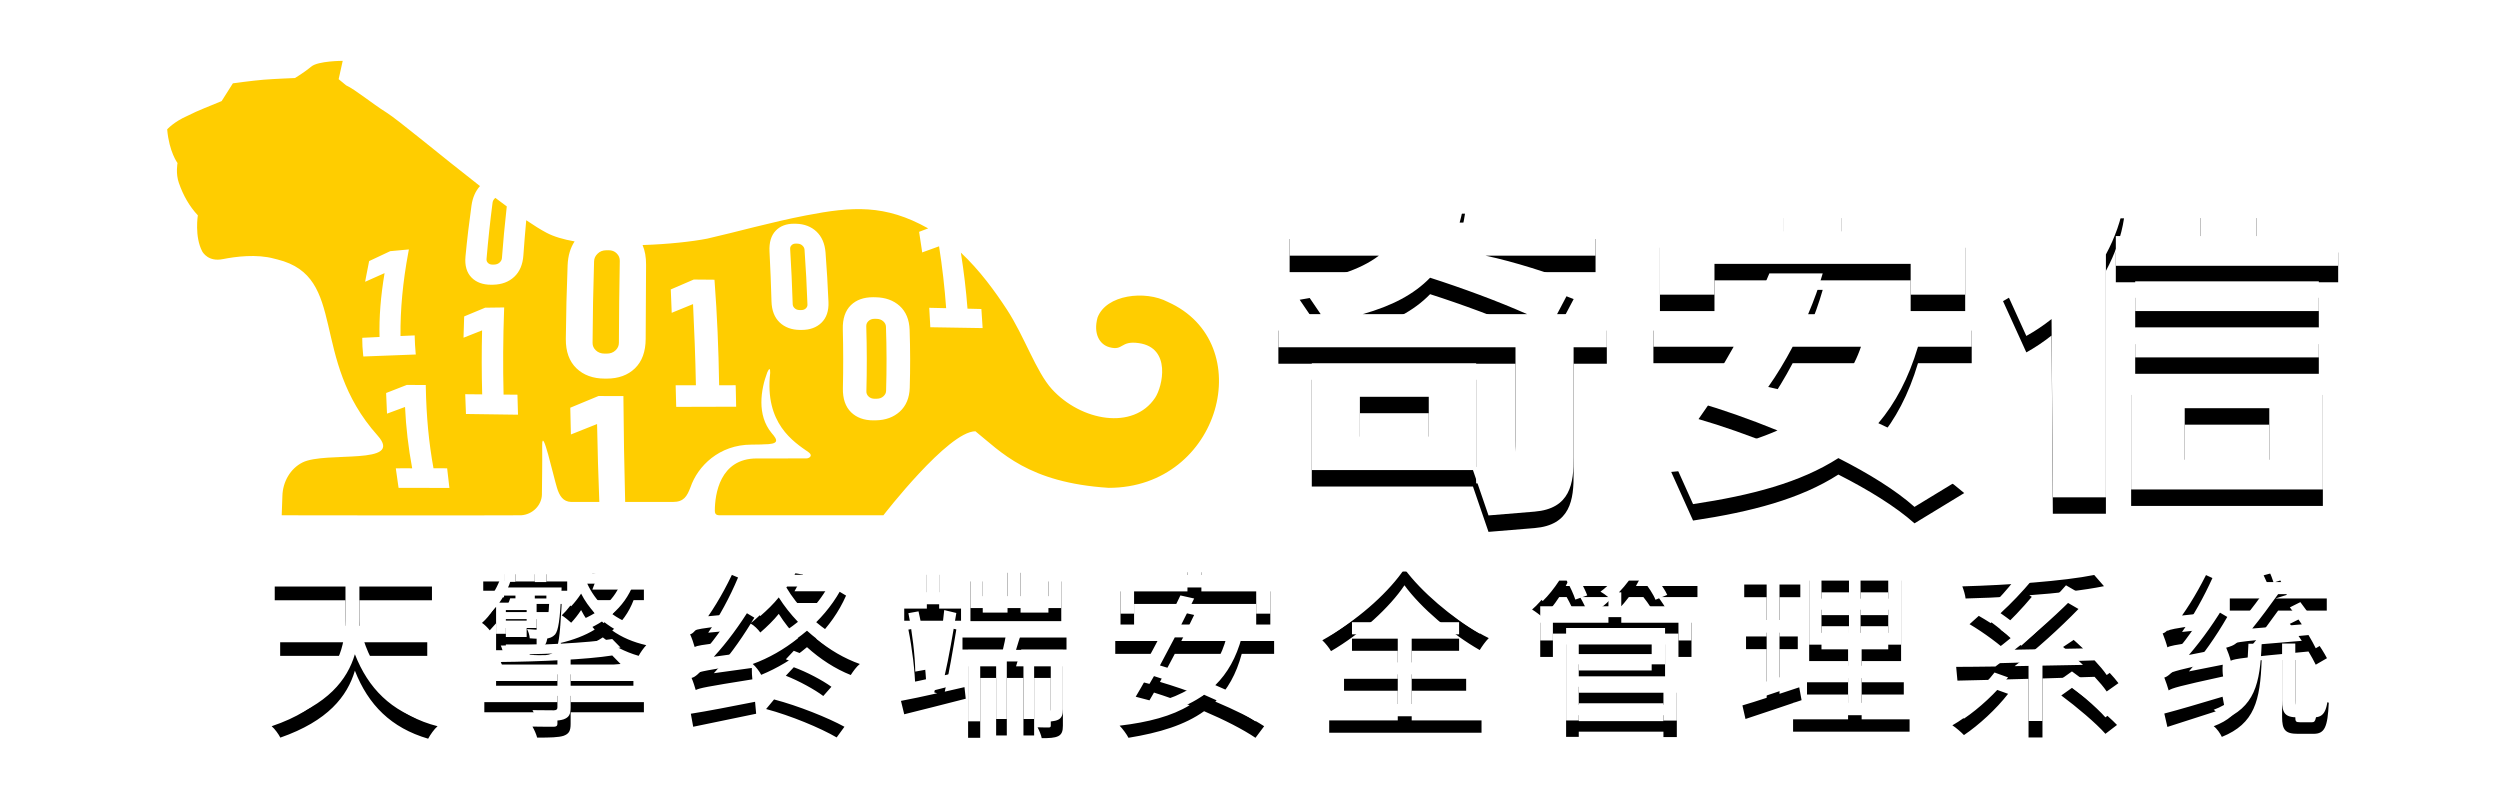 <?xml version="1.0" encoding="UTF-8"?>
<svg width="152px" height="48px" viewBox="0 0 152 48" version="1.1" xmlns="http://www.w3.org/2000/svg" xmlns:xlink="http://www.w3.org/1999/xlink">
    <title>logo</title>
    <defs>
        <path d="M15.977,35.875 L12.094,35.875 C12.787,38.053 14.217,39.549 16.604,40.154 C16.406,40.319 16.153,40.682 16.032,40.913 C13.777,40.253 12.391,38.856 11.577,36.777 C11.115,38.339 9.938,39.835 7.045,40.847 C6.946,40.649 6.704,40.308 6.517,40.154 C9.641,39.098 10.609,37.47 10.895,35.875 L7.034,35.875 L7.034,35.05 L10.994,35.05 C11.005,34.841 11.005,34.632 11.005,34.434 L11.005,32.498 L6.704,32.498 L6.704,31.662 L16.263,31.662 L16.263,32.498 L11.852,32.498 L11.852,34.445 C11.852,34.643 11.852,34.841 11.841,35.05 L15.977,35.05 L15.977,35.875 Z M27.73,32.487 L25.706,32.487 C25.948,33.015 26.278,33.477 26.696,33.884 C27.147,33.51 27.499,33.048 27.73,32.487 Z M29.149,32.487 L28.522,32.487 C28.236,33.246 27.785,33.851 27.224,34.335 C27.807,34.753 28.511,35.05 29.292,35.226 C29.138,35.391 28.94,35.666 28.83,35.875 C27.994,35.633 27.268,35.259 26.652,34.753 C26.036,35.16 25.31,35.468 24.507,35.71 C24.43,35.545 24.21,35.248 24.078,35.094 C24.859,34.907 25.563,34.643 26.157,34.28 C25.838,33.917 25.552,33.532 25.332,33.092 C25.134,33.389 24.936,33.642 24.727,33.862 C24.595,33.741 24.32,33.51 24.155,33.411 C24.837,32.773 25.365,31.794 25.651,30.771 L26.344,30.925 C26.245,31.233 26.135,31.552 26.014,31.849 L29.149,31.849 L29.149,32.487 Z M22.021,34.093 L20.756,34.093 L20.756,34.731 L22.021,34.731 L22.021,34.093 Z M20.382,32.278 L20.646,32.322 L20.646,31.915 L19.381,31.915 L19.381,31.354 L20.646,31.354 L20.646,30.804 L21.339,30.804 L21.339,31.354 L22.516,31.354 L22.516,30.804 L23.22,30.804 L23.22,31.354 L24.485,31.354 L24.485,31.915 L23.22,31.915 L23.22,32.388 L22.516,32.388 L22.516,31.915 L21.339,31.915 L21.339,32.377 L21.02,32.377 C20.987,32.487 20.943,32.608 20.888,32.718 L24.144,32.718 C24.144,32.718 24.144,32.905 24.133,32.993 C24.045,34.709 23.946,35.336 23.748,35.578 C23.594,35.743 23.418,35.809 23.176,35.831 C22.967,35.842 22.582,35.842 22.208,35.809 C22.197,35.633 22.131,35.402 22.043,35.248 C22.406,35.281 22.747,35.292 22.868,35.292 C23,35.292 23.077,35.27 23.143,35.193 C23.275,35.039 23.352,34.533 23.418,33.213 L20.635,33.213 C20.547,33.367 20.459,33.499 20.36,33.642 L22.626,33.642 L22.626,35.182 L20.756,35.182 L20.756,35.534 L20.162,35.534 L20.162,33.895 C20.041,34.038 19.909,34.181 19.777,34.324 C19.656,34.17 19.447,33.961 19.304,33.873 C19.832,33.411 20.184,32.795 20.382,32.278 Z M24.694,37.998 L24.694,38.691 L29.149,38.691 L29.149,39.307 L24.694,39.307 L24.694,40.011 C24.694,40.44 24.595,40.616 24.265,40.737 C23.957,40.836 23.451,40.847 22.659,40.847 C22.604,40.638 22.483,40.363 22.373,40.176 C22.956,40.187 23.539,40.187 23.682,40.187 C23.836,40.176 23.891,40.132 23.891,40 L23.891,39.307 L19.447,39.307 L19.447,38.691 L23.891,38.691 L23.891,37.998 L20.162,37.998 L20.162,37.404 L23.891,37.404 L23.891,36.722 C22.78,36.777 21.636,36.788 20.602,36.788 C20.591,36.634 20.514,36.392 20.448,36.249 C22.791,36.227 25.695,36.095 27.224,35.853 L27.73,36.37 C26.905,36.513 25.838,36.612 24.694,36.678 L24.694,37.404 L28.511,37.404 L28.511,37.998 L24.694,37.998 Z M32.146,40.187 L32.003,39.395 C32.982,39.241 34.467,38.955 35.908,38.669 L35.974,39.395 L32.146,40.187 Z M36.579,39.109 L37.063,38.526 C38.526,38.911 40.341,39.637 41.342,40.187 L40.869,40.836 C39.868,40.253 38.064,39.505 36.579,39.109 Z M37.778,37.085 L38.262,36.568 C39.054,36.854 40.022,37.371 40.55,37.756 L40.055,38.317 C39.549,37.932 38.57,37.393 37.778,37.085 Z M37.855,32.663 L37.811,32.718 C38.141,33.279 38.57,33.829 39.065,34.324 C39.571,33.829 40.011,33.268 40.341,32.663 L37.855,32.663 Z M40.924,31.904 L41.441,32.212 C41.001,33.213 40.374,34.082 39.626,34.83 C40.418,35.501 41.342,36.04 42.277,36.37 C42.079,36.524 41.859,36.832 41.727,37.041 C40.781,36.667 39.868,36.073 39.065,35.347 C38.207,36.073 37.239,36.634 36.282,37.03 C36.183,36.832 35.941,36.513 35.765,36.37 C36.733,36.018 37.679,35.479 38.515,34.808 C38.075,34.346 37.679,33.851 37.349,33.323 C37.03,33.719 36.645,34.093 36.227,34.456 C36.095,34.269 35.842,34.016 35.644,33.917 C34.973,35.006 34.203,36.062 33.4,36.931 L35.71,36.612 C35.71,36.832 35.721,37.151 35.743,37.305 C32.916,37.756 32.542,37.833 32.3,37.954 C32.256,37.789 32.135,37.415 32.047,37.217 C32.278,37.173 32.542,36.898 32.883,36.513 C33.092,36.293 33.532,35.743 34.005,35.05 C32.652,35.204 32.388,35.259 32.234,35.336 C32.19,35.16 32.058,34.775 31.959,34.566 C32.157,34.522 32.344,34.258 32.586,33.884 C32.828,33.521 33.631,32.113 34.093,30.782 L34.874,31.112 C34.379,32.3 33.719,33.51 33.059,34.467 L34.478,34.335 C34.731,33.961 34.962,33.543 35.182,33.147 L35.864,33.554 L35.666,33.873 C36.799,32.971 37.569,31.772 37.976,30.793 L38.823,30.936 C38.68,31.266 38.504,31.607 38.306,31.948 L40.781,31.948 L40.924,31.904 Z M54.525,31.354 L54.525,33.972 L49.003,33.972 L49.003,31.354 L49.751,31.354 L49.751,33.246 L51.258,33.246 L51.258,30.826 L52.05,30.826 L52.05,33.246 L53.744,33.246 L53.744,31.354 L54.525,31.354 Z M48.431,33.004 L48.431,33.741 L44.977,33.741 L44.977,33.004 L46.352,33.004 L46.352,30.947 L47.1,30.947 L47.1,33.004 L48.431,33.004 Z M46.319,37.712 L45.648,37.833 C45.637,36.876 45.461,35.413 45.23,34.28 L45.846,34.17 C46.11,35.303 46.297,36.744 46.319,37.712 Z M47.441,38.053 L48.64,37.778 L48.717,38.482 C47.408,38.823 46.022,39.164 44.977,39.428 L44.779,38.614 C45.373,38.504 46.143,38.339 46.979,38.152 L46.803,38.097 C47.034,37.063 47.298,35.303 47.408,34.093 L48.145,34.269 C47.947,35.468 47.683,37.019 47.441,38.053 Z M54.844,35.49 L52.094,35.49 C51.973,35.842 51.874,36.194 51.775,36.513 L54.624,36.513 L54.624,40.121 C54.624,40.451 54.558,40.649 54.338,40.759 C54.107,40.869 53.799,40.88 53.337,40.88 C53.304,40.693 53.183,40.407 53.084,40.22 C53.381,40.231 53.667,40.231 53.766,40.231 C53.854,40.231 53.887,40.198 53.887,40.121 L53.887,37.217 L52.875,37.217 L52.875,40.715 L52.226,40.715 L52.226,37.217 L51.214,37.217 L51.214,40.715 L50.565,40.715 L50.565,37.217 L49.597,37.217 L49.597,40.858 L48.86,40.858 L48.86,36.513 L50.972,36.513 C51.049,36.205 51.126,35.831 51.181,35.49 L48.519,35.49 L48.519,34.764 L54.844,34.764 L54.844,35.49 Z M58.952,32.718 L58.952,34.313 L58.127,34.313 L58.127,31.959 L62.197,31.959 L62.197,30.793 L63.044,30.793 L63.044,31.959 L67.235,31.959 L67.235,34.313 L66.377,34.313 L66.377,32.718 L58.952,32.718 Z M64.573,35.754 L61.427,35.754 C61.119,36.348 60.811,36.931 60.525,37.459 C61.339,37.701 62.219,37.998 63.066,38.328 C63.781,37.69 64.276,36.854 64.573,35.754 Z M67.466,35.754 L65.497,35.754 C65.167,36.986 64.628,37.932 63.891,38.658 C65.057,39.153 66.124,39.67 66.861,40.154 L66.333,40.858 C65.585,40.352 64.452,39.769 63.209,39.241 C62.043,40.077 60.503,40.55 58.611,40.858 C58.523,40.671 58.248,40.297 58.072,40.121 C59.832,39.912 61.251,39.538 62.329,38.878 C61.603,38.592 60.866,38.328 60.162,38.108 L59.887,38.581 L59.051,38.361 C59.469,37.668 59.986,36.722 60.492,35.754 L57.808,35.754 L57.808,34.973 L60.899,34.973 C61.218,34.346 61.515,33.741 61.768,33.202 L62.604,33.389 C62.373,33.884 62.098,34.423 61.823,34.973 L67.466,34.973 L67.466,35.754 Z M74.94,30.749 L75.754,30.749 C76.898,32.366 78.812,33.961 80.517,34.797 C80.308,35.006 80.11,35.292 79.967,35.523 C78.284,34.566 76.392,32.96 75.391,31.585 C74.511,32.905 72.762,34.522 70.925,35.589 C70.815,35.391 70.584,35.105 70.397,34.929 C72.278,33.895 74.093,32.157 74.94,30.749 Z M75.831,37.998 L75.831,39.802 L80.077,39.802 L80.077,40.55 L70.815,40.55 L70.815,39.802 L74.984,39.802 L74.984,37.998 L71.717,37.998 L71.717,37.272 L74.984,37.272 L74.984,35.567 L72.201,35.567 L72.201,34.83 L78.713,34.83 L78.713,35.567 L75.831,35.567 L75.831,37.272 L79.142,37.272 L79.142,37.998 L75.831,37.998 Z M91.137,38.757 L85.989,38.757 L85.989,39.846 L91.137,39.846 L91.137,38.757 Z M90.422,35.82 L85.989,35.82 L85.989,36.766 L90.422,36.766 L90.422,35.82 Z M85.989,37.393 L85.989,38.119 L91.951,38.119 L91.951,40.814 L91.137,40.814 L91.137,40.484 L85.989,40.484 L85.989,40.803 L85.219,40.803 L85.219,35.182 L91.236,35.182 L91.236,37.393 L85.989,37.393 Z M93.205,31.629 L93.205,32.3 L90.818,32.3 C91.038,32.597 91.258,32.916 91.368,33.169 L90.653,33.466 C90.532,33.147 90.224,32.685 89.916,32.3 L89.036,32.3 C88.849,32.553 88.64,32.795 88.431,33.015 L88.574,33.015 L88.574,33.862 L92.842,33.862 L92.842,35.941 L92.05,35.941 L92.05,34.522 L84.416,34.522 L84.416,35.941 L83.646,35.941 L83.646,33.862 L87.793,33.862 L87.793,33.312 C87.639,33.18 87.441,33.048 87.309,32.971 C87.573,32.784 87.815,32.553 88.046,32.3 L86.066,32.3 C86.253,32.619 86.418,32.96 86.506,33.202 L85.78,33.455 C85.681,33.147 85.472,32.685 85.252,32.3 L84.801,32.3 C84.493,32.773 84.141,33.213 83.8,33.543 C83.657,33.411 83.349,33.18 83.151,33.059 C83.822,32.487 84.405,31.618 84.746,30.749 L85.516,30.958 C85.417,31.178 85.318,31.409 85.197,31.629 L88.079,31.629 L88.079,32.267 C88.475,31.816 88.805,31.299 89.025,30.749 L89.806,30.947 C89.707,31.178 89.597,31.409 89.465,31.629 L93.205,31.629 Z M99.393,37.789 L99.536,38.57 C98.359,38.966 97.105,39.395 96.126,39.714 L95.939,38.889 C96.346,38.768 96.852,38.614 97.413,38.427 L97.413,35.468 L96.159,35.468 L96.159,34.698 L97.413,34.698 L97.413,32.311 L96.049,32.311 L96.049,31.541 L99.459,31.541 L99.459,32.311 L98.194,32.311 L98.194,34.698 L99.305,34.698 L99.305,35.468 L98.194,35.468 L98.194,38.185 L99.393,37.789 Z M100.746,34.071 L100.746,35.479 L102.418,35.479 L102.418,34.071 L100.746,34.071 Z M100.746,32.014 L100.746,33.4 L102.418,33.4 L102.418,32.014 L100.746,32.014 Z M104.805,33.4 L104.805,32.014 L103.122,32.014 L103.122,33.4 L104.805,33.4 Z M104.805,35.479 L104.805,34.071 L103.122,34.071 L103.122,35.479 L104.805,35.479 Z M103.188,39.736 L106.103,39.736 L106.103,40.484 L99.019,40.484 L99.019,39.736 L102.363,39.736 L102.363,38.229 L99.866,38.229 L99.866,37.481 L102.363,37.481 L102.363,36.194 L99.998,36.194 L99.998,31.299 L105.586,31.299 L105.586,36.194 L103.188,36.194 L103.188,37.481 L105.751,37.481 L105.751,38.229 L103.188,38.229 L103.188,39.736 Z M111.267,37.888 L112.092,38.185 C111.366,39.12 110.31,40.088 109.408,40.693 C109.254,40.528 108.913,40.231 108.704,40.099 C109.65,39.56 110.64,38.713 111.267,37.888 Z M118.802,37.536 L118.087,38.042 C117.911,37.778 117.647,37.47 117.35,37.151 C116.294,37.184 115.227,37.217 114.182,37.25 L114.182,40.836 L113.335,40.836 L113.335,37.272 C111.696,37.316 110.189,37.36 109.012,37.382 L108.935,36.546 C109.617,36.546 110.431,36.535 111.322,36.524 C111.619,36.304 111.927,36.062 112.246,35.798 C111.619,35.204 110.607,34.456 109.749,33.95 L110.31,33.444 C110.541,33.576 110.794,33.73 111.036,33.884 C111.52,33.411 112.07,32.806 112.488,32.256 C111.476,32.322 110.464,32.366 109.507,32.388 C109.485,32.168 109.386,31.849 109.309,31.651 C112.114,31.574 115.469,31.332 117.328,30.958 L117.922,31.64 C116.679,31.893 115.062,32.069 113.379,32.19 L113.533,32.289 C112.972,32.96 112.257,33.719 111.63,34.28 C112.103,34.61 112.554,34.951 112.895,35.259 C113.896,34.379 114.908,33.4 115.612,32.586 L116.371,33.026 C115.26,34.17 113.797,35.501 112.488,36.502 C113.808,36.48 115.238,36.447 116.646,36.425 C116.239,36.04 115.821,35.655 115.436,35.336 L116.096,34.896 C117.053,35.677 118.241,36.788 118.802,37.536 Z M115.326,38.284 L115.975,37.822 C116.899,38.482 118.109,39.439 118.714,40.077 L118.01,40.616 C117.449,39.978 116.261,38.977 115.326,38.284 Z M131.479,36.018 L130.797,36.414 C130.687,36.183 130.533,35.908 130.357,35.611 C126.386,35.985 125.924,36.04 125.627,36.172 C125.583,35.974 125.429,35.545 125.352,35.38 C125.55,35.325 125.836,35.248 126.034,35.039 C126.287,34.808 127.068,33.807 127.552,33.125 L125.572,33.125 L125.572,32.388 L128.223,32.388 C128.113,32.014 127.838,31.42 127.629,30.98 L128.377,30.771 C128.619,31.211 128.905,31.816 129.037,32.168 L128.344,32.388 L131.468,32.388 L131.468,33.125 L128.509,33.125 C128.047,33.774 127.42,34.621 126.936,35.215 L129.95,34.962 C129.719,34.61 129.466,34.247 129.224,33.928 L129.862,33.609 C130.445,34.379 131.16,35.402 131.479,36.018 Z M123.086,36.821 L125.143,36.414 C125.121,36.634 125.132,36.964 125.165,37.129 C122.448,37.723 122.085,37.833 121.854,37.976 C121.81,37.811 121.678,37.415 121.59,37.195 C121.81,37.14 122.074,36.876 122.415,36.469 C122.613,36.26 123.042,35.71 123.504,35.028 C122.195,35.215 121.942,35.27 121.777,35.358 C121.733,35.171 121.59,34.753 121.491,34.511 C121.689,34.467 121.898,34.214 122.129,33.851 C122.393,33.488 123.207,32.08 123.68,30.76 L124.516,31.145 C123.999,32.289 123.339,33.477 122.668,34.423 L123.999,34.28 C124.252,33.895 124.483,33.477 124.692,33.081 L125.418,33.51 C124.736,34.698 123.911,35.864 123.086,36.821 Z M125.132,38.361 L125.264,39.076 C124.043,39.472 122.756,39.879 121.777,40.198 L121.59,39.384 C122.47,39.153 123.812,38.757 125.132,38.361 Z M126.705,36.139 L127.508,36.139 C127.42,38.603 127.079,40 125.088,40.803 C125,40.605 124.78,40.286 124.593,40.154 C126.375,39.483 126.628,38.306 126.705,36.139 Z M129.829,39.912 L130.577,39.912 C130.808,39.912 130.852,39.703 130.885,38.394 C131.05,38.548 131.38,38.669 131.589,38.724 C131.523,40.22 131.336,40.616 130.665,40.616 L129.708,40.616 C128.938,40.616 128.751,40.374 128.751,39.582 L128.751,36.128 L129.554,36.128 L129.554,39.582 C129.554,39.868 129.587,39.912 129.829,39.912 Z" id="path-1"></path>
        <filter x="-4.0%" y="-39.4%" width="108.0%" height="198.4%" filterUnits="objectBoundingBox" id="filter-2">
            <feOffset dx="0" dy="1" in="SourceAlpha" result="shadowOffsetOuter1"></feOffset>
            <feGaussianBlur stdDeviation="1.5" in="shadowOffsetOuter1" result="shadowBlurOuter1"></feGaussianBlur>
            <feColorMatrix values="0 0 0 0 0   0 0 0 0 0   0 0 0 0 0  0 0 0 0.2 0" type="matrix" in="shadowBlurOuter1"></feColorMatrix>
        </filter>
        <path d="M123.797,9.259 L127.187,9.259 L127.187,11.354 L132.161,11.354 L132.161,13.16 L118.642,13.16 L118.642,11.354 L123.797,11.354 L123.797,9.259 Z M119.82,15.912 L119.82,14.106 L130.984,14.106 L130.984,15.912 L119.82,15.912 Z M119.82,18.728 L119.82,16.922 L130.984,16.922 L130.984,18.728 L119.82,18.728 Z M122.831,24.953 L127.973,24.953 L127.973,21.818 L122.831,21.818 L122.831,24.953 Z M119.573,26.759 L119.573,20.012 L131.23,20.012 L131.23,26.759 L119.573,26.759 Z M114.813,27.236 L114.735,16.399 C114.241,16.79 113.726,17.136 113.201,17.425 L111.784,14.31 C113.844,13.197 115.554,10.985 116.008,9.273 L119.141,9.273 C118.979,10.364 118.589,11.449 118.039,12.471 L118.039,27.236 L114.813,27.236 Z M94.24,13.043 L94.24,14.914 L90.924,14.914 L90.924,13.043 L90.924,11.487 L90.924,11.064 L98.464,11.064 L98.464,9.259 L101.943,9.259 L101.943,11.064 L109.483,11.064 L109.483,11.487 L109.483,13.043 L109.483,14.914 L106.168,14.914 L106.168,13.043 L94.24,13.043 Z M97.507,20.528 C98.624,20.771 99.752,21.074 100.866,21.435 C101.896,20.539 102.694,19.432 103.146,18.081 L98.994,18.081 C98.527,18.966 98.02,19.804 97.507,20.528 Z M104.204,22.73 C106.132,23.612 107.926,24.692 109.425,25.978 L106.401,27.819 C105.259,26.8 103.602,25.782 101.773,24.853 C99.456,26.34 96.489,27.116 92.938,27.65 L91.609,24.693 C93.822,24.517 96.103,24.046 98.072,23.171 C96.345,22.467 94.659,21.881 93.271,21.481 C94.005,20.46 94.732,19.29 95.406,18.081 L90.527,18.081 L90.527,16.102 L96.447,16.102 C96.866,15.254 97.248,14.416 97.576,13.624 L100.82,13.624 C100.598,14.415 100.293,15.258 99.934,16.102 L109.88,16.102 L109.88,18.081 L106.614,18.081 C106.045,19.987 105.238,21.508 104.204,22.73 Z M72.848,16.101 L82.851,16.101 C81.071,15.309 78.892,14.509 76.95,13.886 C75.966,14.901 74.629,15.598 72.848,16.101 Z M72.681,23.547 L76.869,23.547 L76.869,21.124 L72.681,21.124 L72.681,23.547 Z M85.679,14.183 L84.669,16.101 L87.695,16.101 L87.695,18.114 L85.675,18.114 L85.675,24.77 C85.693,26.4 85.476,27.928 83.3,28.107 L80.501,28.338 L79.556,25.581 L69.757,25.581 L69.757,19.09 L79.75,19.09 L79.75,25.39 L80.872,25.336 C82.081,25.252 82.142,24.872 82.142,23.753 L82.142,18.114 L67.725,18.114 L67.725,16.101 L70.298,16.101 L69.021,14.225 C70.967,13.913 72.641,13.452 73.834,12.546 L68.41,12.546 L68.41,10.533 L75.356,10.533 C75.533,10.078 75.657,9.568 75.718,8.992 L79.072,8.992 C78.986,9.544 78.878,10.056 78.747,10.533 L87.01,10.533 L87.01,12.546 L80.326,12.546 C82.071,12.915 84.26,13.619 85.679,14.183 Z" id="path-3"></path>
        <filter x="-7.8%" y="-20.7%" width="115.5%" height="151.7%" filterUnits="objectBoundingBox" id="filter-4">
            <feOffset dx="0" dy="1" in="SourceAlpha" result="shadowOffsetOuter1"></feOffset>
            <feGaussianBlur stdDeviation="1.5" in="shadowOffsetOuter1" result="shadowBlurOuter1"></feGaussianBlur>
            <feColorMatrix values="0 0 0 0 0   0 0 0 0 0   0 0 0 0 0  0 0 0 0.2 0" type="matrix" in="shadowBlurOuter1"></feColorMatrix>
        </filter>
    </defs>
    <g id="152*485天擎-copy" stroke="none" stroke-width="1" fill="none" fill-rule="evenodd">
        <rect id="矩形" fill="#0C2537" fill-rule="nonzero" opacity="0" x="0" y="0" width="152" height="48"></rect>
        <g id="天擎终端安全管理系统-copy" transform="translate(10, 3)">
            <g id="天-擎-终-端-安-全-管-理-系-统-copy">
                <use fill="black" fill-opacity="1" filter="url(#filter-2)" xlink:href="#path-1"></use>
                <use fill="#FFFFFF" fill-rule="evenodd" xlink:href="#path-1"></use>
            </g>
            <g id="奇安信">
                <use fill="black" fill-opacity="1" filter="url(#filter-4)" xlink:href="#path-3"></use>
                <use fill="#FFFFFF" fill-rule="evenodd" xlink:href="#path-3"></use>
            </g>
            <path d="M38.788,11.932 C38.87,12.011 38.908,12.086 38.916,12.185 C38.994,13.288 39.054,14.409 39.093,15.515 C39.097,15.606 39.066,15.68 38.997,15.748 C38.923,15.819 38.833,15.852 38.703,15.852 C38.703,15.852 38.619,15.851 38.619,15.851 C38.491,15.85 38.394,15.814 38.313,15.738 C38.234,15.663 38.199,15.589 38.196,15.492 C38.162,14.38 38.109,13.252 38.042,12.14 C38.036,12.045 38.061,11.976 38.128,11.908 C38.192,11.842 38.273,11.811 38.384,11.811 L38.482,11.813 C38.609,11.817 38.706,11.855 38.788,11.932 Z M19.946,13.088 C19.826,13.088 19.737,13.056 19.668,12.986 C19.6,12.917 19.573,12.843 19.581,12.746 C19.677,11.609 19.8,10.456 19.948,9.32 C19.962,9.216 20.01,9.129 20.1,9.045 L20.116,9.03 C20.352,9.209 20.585,9.383 20.812,9.55 L20.804,9.623 C20.683,10.712 20.589,11.716 20.517,12.691 C20.509,12.793 20.465,12.878 20.38,12.958 C20.29,13.041 20.185,13.082 20.05,13.086 L19.946,13.088 Z M26.864,12.216 L26.997,12.214 C27.206,12.214 27.365,12.276 27.496,12.407 C27.627,12.539 27.686,12.684 27.683,12.863 C27.652,14.517 27.634,16.192 27.629,17.841 C27.628,18.02 27.564,18.166 27.426,18.299 C27.285,18.435 27.109,18.5 26.888,18.5 L26.764,18.5 C26.545,18.5 26.364,18.433 26.227,18.301 C26.09,18.169 26.027,18.024 26.028,17.845 C26.037,16.201 26.068,14.532 26.12,12.887 C26.126,12.706 26.194,12.559 26.335,12.422 C26.478,12.283 26.646,12.218 26.864,12.216 Z M43.705,16.538 C43.811,16.635 43.862,16.738 43.866,16.863 C43.911,18.158 43.914,19.472 43.874,20.768 C43.87,20.892 43.819,20.995 43.714,21.092 C43.604,21.192 43.474,21.241 43.302,21.243 L43.19,21.245 C43.029,21.245 42.908,21.201 42.81,21.107 C42.715,21.016 42.672,20.915 42.676,20.79 C42.712,19.479 42.709,18.149 42.669,16.838 C42.665,16.713 42.707,16.613 42.802,16.521 C42.899,16.428 43.019,16.384 43.179,16.384 L43.294,16.386 C43.461,16.388 43.596,16.438 43.705,16.538 Z M45.312,20.578 C45.348,19.409 45.345,18.223 45.305,17.053 C45.283,16.433 45.079,15.944 44.698,15.599 C44.326,15.263 43.837,15.086 43.245,15.074 L43.084,15.071 C42.517,15.071 42.063,15.233 41.735,15.553 C41.392,15.887 41.226,16.381 41.243,17.023 C41.273,18.212 41.274,19.417 41.248,20.605 C41.234,21.239 41.403,21.732 41.75,22.069 C42.084,22.394 42.539,22.558 43.101,22.558 L43.258,22.556 C43.843,22.545 44.33,22.367 44.706,22.027 C45.089,21.679 45.293,21.192 45.312,20.578 Z M39.942,16.624 C40.25,16.326 40.394,15.9 40.371,15.359 C40.329,14.362 40.269,13.35 40.192,12.349 C40.149,11.809 39.963,11.381 39.639,11.077 C39.32,10.779 38.909,10.62 38.418,10.605 C38.418,10.605 38.292,10.602 38.269,10.602 C37.806,10.602 37.436,10.743 37.169,11.02 C36.886,11.311 36.757,11.74 36.786,12.295 C36.838,13.304 36.879,14.325 36.907,15.329 C36.923,15.877 37.09,16.306 37.406,16.607 C37.718,16.903 38.133,17.056 38.639,17.06 L38.74,17.06 C39.239,17.06 39.643,16.914 39.942,16.624 Z M31.115,21.738 L34.758,21.728 L34.754,21.589 C34.749,21.436 34.747,21.285 34.746,21.136 C34.744,20.946 34.742,20.751 34.733,20.551 L34.727,20.422 L33.724,20.423 C33.688,18.157 33.601,16.153 33.449,14.13 L33.44,14.007 L33.317,14.005 C33.04,14.003 32.762,14.001 32.484,13.998 L32.179,13.996 L30.783,14.598 L30.787,14.692 C30.805,15.069 30.821,15.45 30.833,15.826 L30.839,16.02 L31.016,15.947 C31.392,15.793 31.765,15.64 32.137,15.489 C32.21,17.037 32.28,18.7 32.311,20.425 C32.071,20.426 31.08,20.426 31.08,20.426 L31.083,20.564 C31.083,20.571 31.097,21.257 31.11,21.608 L31.115,21.738 Z M21.357,22.212 L21.496,22.213 L21.491,22.072 C21.481,21.757 21.472,21.443 21.464,21.128 L21.461,20.998 L20.617,20.99 C20.575,19.279 20.586,17.545 20.649,15.834 L20.654,15.693 L19.496,15.708 L19.473,15.718 C19.083,15.881 18.692,16.043 18.302,16.205 L18.223,16.238 L18.219,16.324 C18.206,16.66 18.196,16.995 18.188,17.331 L18.183,17.533 C18.183,17.533 18.998,17.212 19.311,17.087 C19.28,18.38 19.282,19.687 19.317,20.978 L18.285,20.968 L18.29,21.108 C18.299,21.42 18.312,21.732 18.326,22.043 L18.331,22.17 L18.457,22.172 C19.423,22.187 20.39,22.2 21.357,22.212 Z M17.173,26.666 L17.325,26.667 L17.306,26.515 C17.268,26.207 17.233,25.9 17.2,25.593 L17.187,25.475 L17.069,25.473 C16.954,25.471 16.84,25.47 16.725,25.47 C16.602,25.47 16.479,25.471 16.356,25.472 C16.071,23.902 15.923,22.332 15.889,20.542 L15.887,20.41 L14.734,20.403 L14.711,20.412 C14.328,20.563 13.946,20.712 13.566,20.86 L13.477,20.894 L13.48,20.99 C13.491,21.315 13.504,21.643 13.522,21.968 L13.531,22.15 L13.701,22.087 C14.008,21.974 14.317,21.859 14.626,21.744 C14.685,22.997 14.828,24.221 15.061,25.473 L14.59,25.472 C14.466,25.472 14.342,25.472 14.218,25.473 L14.066,25.474 L14.086,25.626 C14.13,25.955 14.174,26.265 14.217,26.548 L14.235,26.663 L15.229,26.663 C15.886,26.663 16.54,26.663 17.173,26.666 Z M12.215,18.67 C13.193,18.631 14.16,18.594 15.139,18.559 L15.28,18.554 L15.267,18.412 C15.24,18.115 15.223,17.819 15.216,17.531 L15.213,17.393 C15.213,17.393 14.593,17.42 14.351,17.43 C14.332,15.843 14.492,14.131 14.827,12.342 L14.86,12.166 L14.684,12.182 C14.372,12.21 14.06,12.239 13.747,12.269 L13.724,12.271 L13.703,12.281 C13.305,12.47 12.906,12.657 12.505,12.845 L12.444,12.873 L12.43,12.939 C12.365,13.252 12.303,13.569 12.246,13.882 L12.201,14.132 L12.431,14.03 C12.749,13.889 13.066,13.747 13.382,13.606 C13.145,15.014 13.045,16.288 13.076,17.488 C12.768,17.502 12.026,17.538 12.026,17.538 L12.026,17.666 C12.025,17.92 12.041,18.201 12.077,18.549 L12.09,18.675 L12.215,18.67 Z M61,15.356 C66.577,17.836 64.228,26.661 57.412,26.661 C52.506,26.348 50.854,24.468 49.306,23.222 C47.653,23.223 43.711,28.329 43.711,28.329 L33.962,28.329 C33.683,28.329 33.462,28.368 33.462,28.058 C33.461,27.064 33.763,24.874 36.009,24.874 C38.255,24.874 38.833,24.872 39.018,24.872 C39.202,24.872 39.455,24.707 39.16,24.495 C38.257,23.864 36.481,22.753 36.827,19.676 C36.837,19.356 36.762,19.386 36.651,19.636 C36.252,20.694 36.008,22.232 36.913,23.327 C37.291,23.762 37.412,24.016 36.405,24.016 C36.405,24.016 36.276,24.033 35.691,24.033 C33.728,24.033 32.42,25.338 31.981,26.627 C31.766,27.183 31.577,27.519 30.906,27.519 L28.01,27.519 L28.01,27.516 C27.954,25.389 27.919,23.269 27.904,21.216 L27.904,21.082 L26.388,21.078 L26.363,21.088 C25.826,21.311 25.291,21.534 24.758,21.754 L24.673,21.789 L24.675,21.882 C24.683,22.329 24.694,22.776 24.706,23.223 L24.712,23.415 L24.889,23.345 C25.358,23.158 25.83,22.97 26.302,22.781 C26.33,24.344 26.376,25.937 26.439,27.519 L24.726,27.519 C24.235,27.499 24.018,27.156 23.865,26.661 C23.644,25.949 22.954,22.819 22.965,24.094 C22.976,25.369 22.954,26.089 22.948,27.086 C22.926,27.709 22.397,28.283 21.683,28.329 C19.099,28.348 7.128,28.329 7.128,28.329 L7.169,27.161 C7.191,26.278 7.664,25.485 8.387,25.12 C9.791,24.413 14.613,25.331 12.954,23.476 C8.759,18.785 11.178,13.845 6.867,12.775 C6.802,12.756 6.735,12.744 6.67,12.726 C5.605,12.433 4.321,12.601 3.552,12.754 L3.551,12.753 C2.678,12.935 2.335,12.357 2.293,12.28 C1.82,11.376 2.029,10.092 2.029,10.092 C1.509,9.539 1.135,8.865 0.885,8.147 C0.881,8.141 0.88,8.136 0.879,8.133 C0.67,7.554 0.793,6.914 0.793,6.913 C0.793,6.913 0.283,6.241 0.164,4.865 C0.164,4.865 0.575,4.399 1.407,4.038 C2.07,3.696 2.79,3.44 3.476,3.146 L4.159,2.066 C4.159,2.066 5.331,1.904 6.023,1.847 C6.632,1.796 7.935,1.744 7.935,1.744 C7.935,1.744 8.52,1.391 8.93,1.046 C9.34,0.7 10.837,0.699 10.837,0.699 L10.59,1.814 L11.043,2.188 C11.62,2.457 12.606,3.284 13.496,3.841 C14.218,4.294 16.752,6.423 19.183,8.313 C18.908,8.618 18.735,9.015 18.667,9.496 C18.522,10.522 18.399,11.563 18.302,12.59 C18.249,13.146 18.376,13.58 18.677,13.882 C18.961,14.168 19.358,14.312 19.855,14.312 L19.993,14.31 C20.509,14.299 20.937,14.138 21.266,13.831 C21.597,13.522 21.784,13.081 21.822,12.52 C21.866,11.879 21.921,11.2 21.995,10.39 C22.461,10.705 22.881,10.969 23.229,11.152 C23.669,11.387 24.259,11.558 24.936,11.678 C24.678,12.066 24.534,12.553 24.511,13.13 C24.452,14.616 24.416,16.123 24.402,17.61 C24.395,18.374 24.613,18.975 25.049,19.394 C25.479,19.807 26.057,20.018 26.765,20.019 L26.895,20.019 C27.601,20.019 28.176,19.809 28.603,19.396 C29.036,18.978 29.255,18.375 29.257,17.602 C29.26,16.108 29.268,14.593 29.281,13.098 C29.285,12.638 29.212,12.235 29.068,11.899 C30.609,11.85 32.069,11.691 33.004,11.508 C34.752,11.111 36.857,10.512 39.005,10.097 C41.821,9.551 43.812,9.413 46.433,10.886 L45.881,11.095 L45.898,11.204 C45.951,11.529 46,11.858 46.046,12.183 L46.069,12.347 L46.223,12.291 C46.515,12.185 46.806,12.08 47.095,11.976 C47.291,13.225 47.436,14.489 47.526,15.737 C47.231,15.73 46.497,15.714 46.497,15.714 L46.506,15.861 C46.526,16.164 46.542,16.467 46.556,16.769 L46.562,16.896 L46.687,16.898 C47.658,16.913 48.629,16.929 49.6,16.946 L49.743,16.948 L49.735,16.803 C49.719,16.505 49.699,16.204 49.676,15.909 L49.667,15.788 L48.824,15.767 C48.738,14.644 48.602,13.499 48.421,12.359 C49.574,13.44 50.5,14.72 51.217,15.816 C52.277,17.435 52.997,19.606 53.952,20.656 C55.734,22.614 58.915,23.168 60.23,21.186 C60.688,20.498 61.226,18.148 59.245,17.862 C58.1,17.697 58.324,18.341 57.464,18.114 C56.845,17.952 56.465,17.279 56.73,16.31 C57.254,14.905 59.634,14.637 61,15.356 Z" id="logo" fill="#FFCD00"></path>
        </g>
    </g>
</svg>